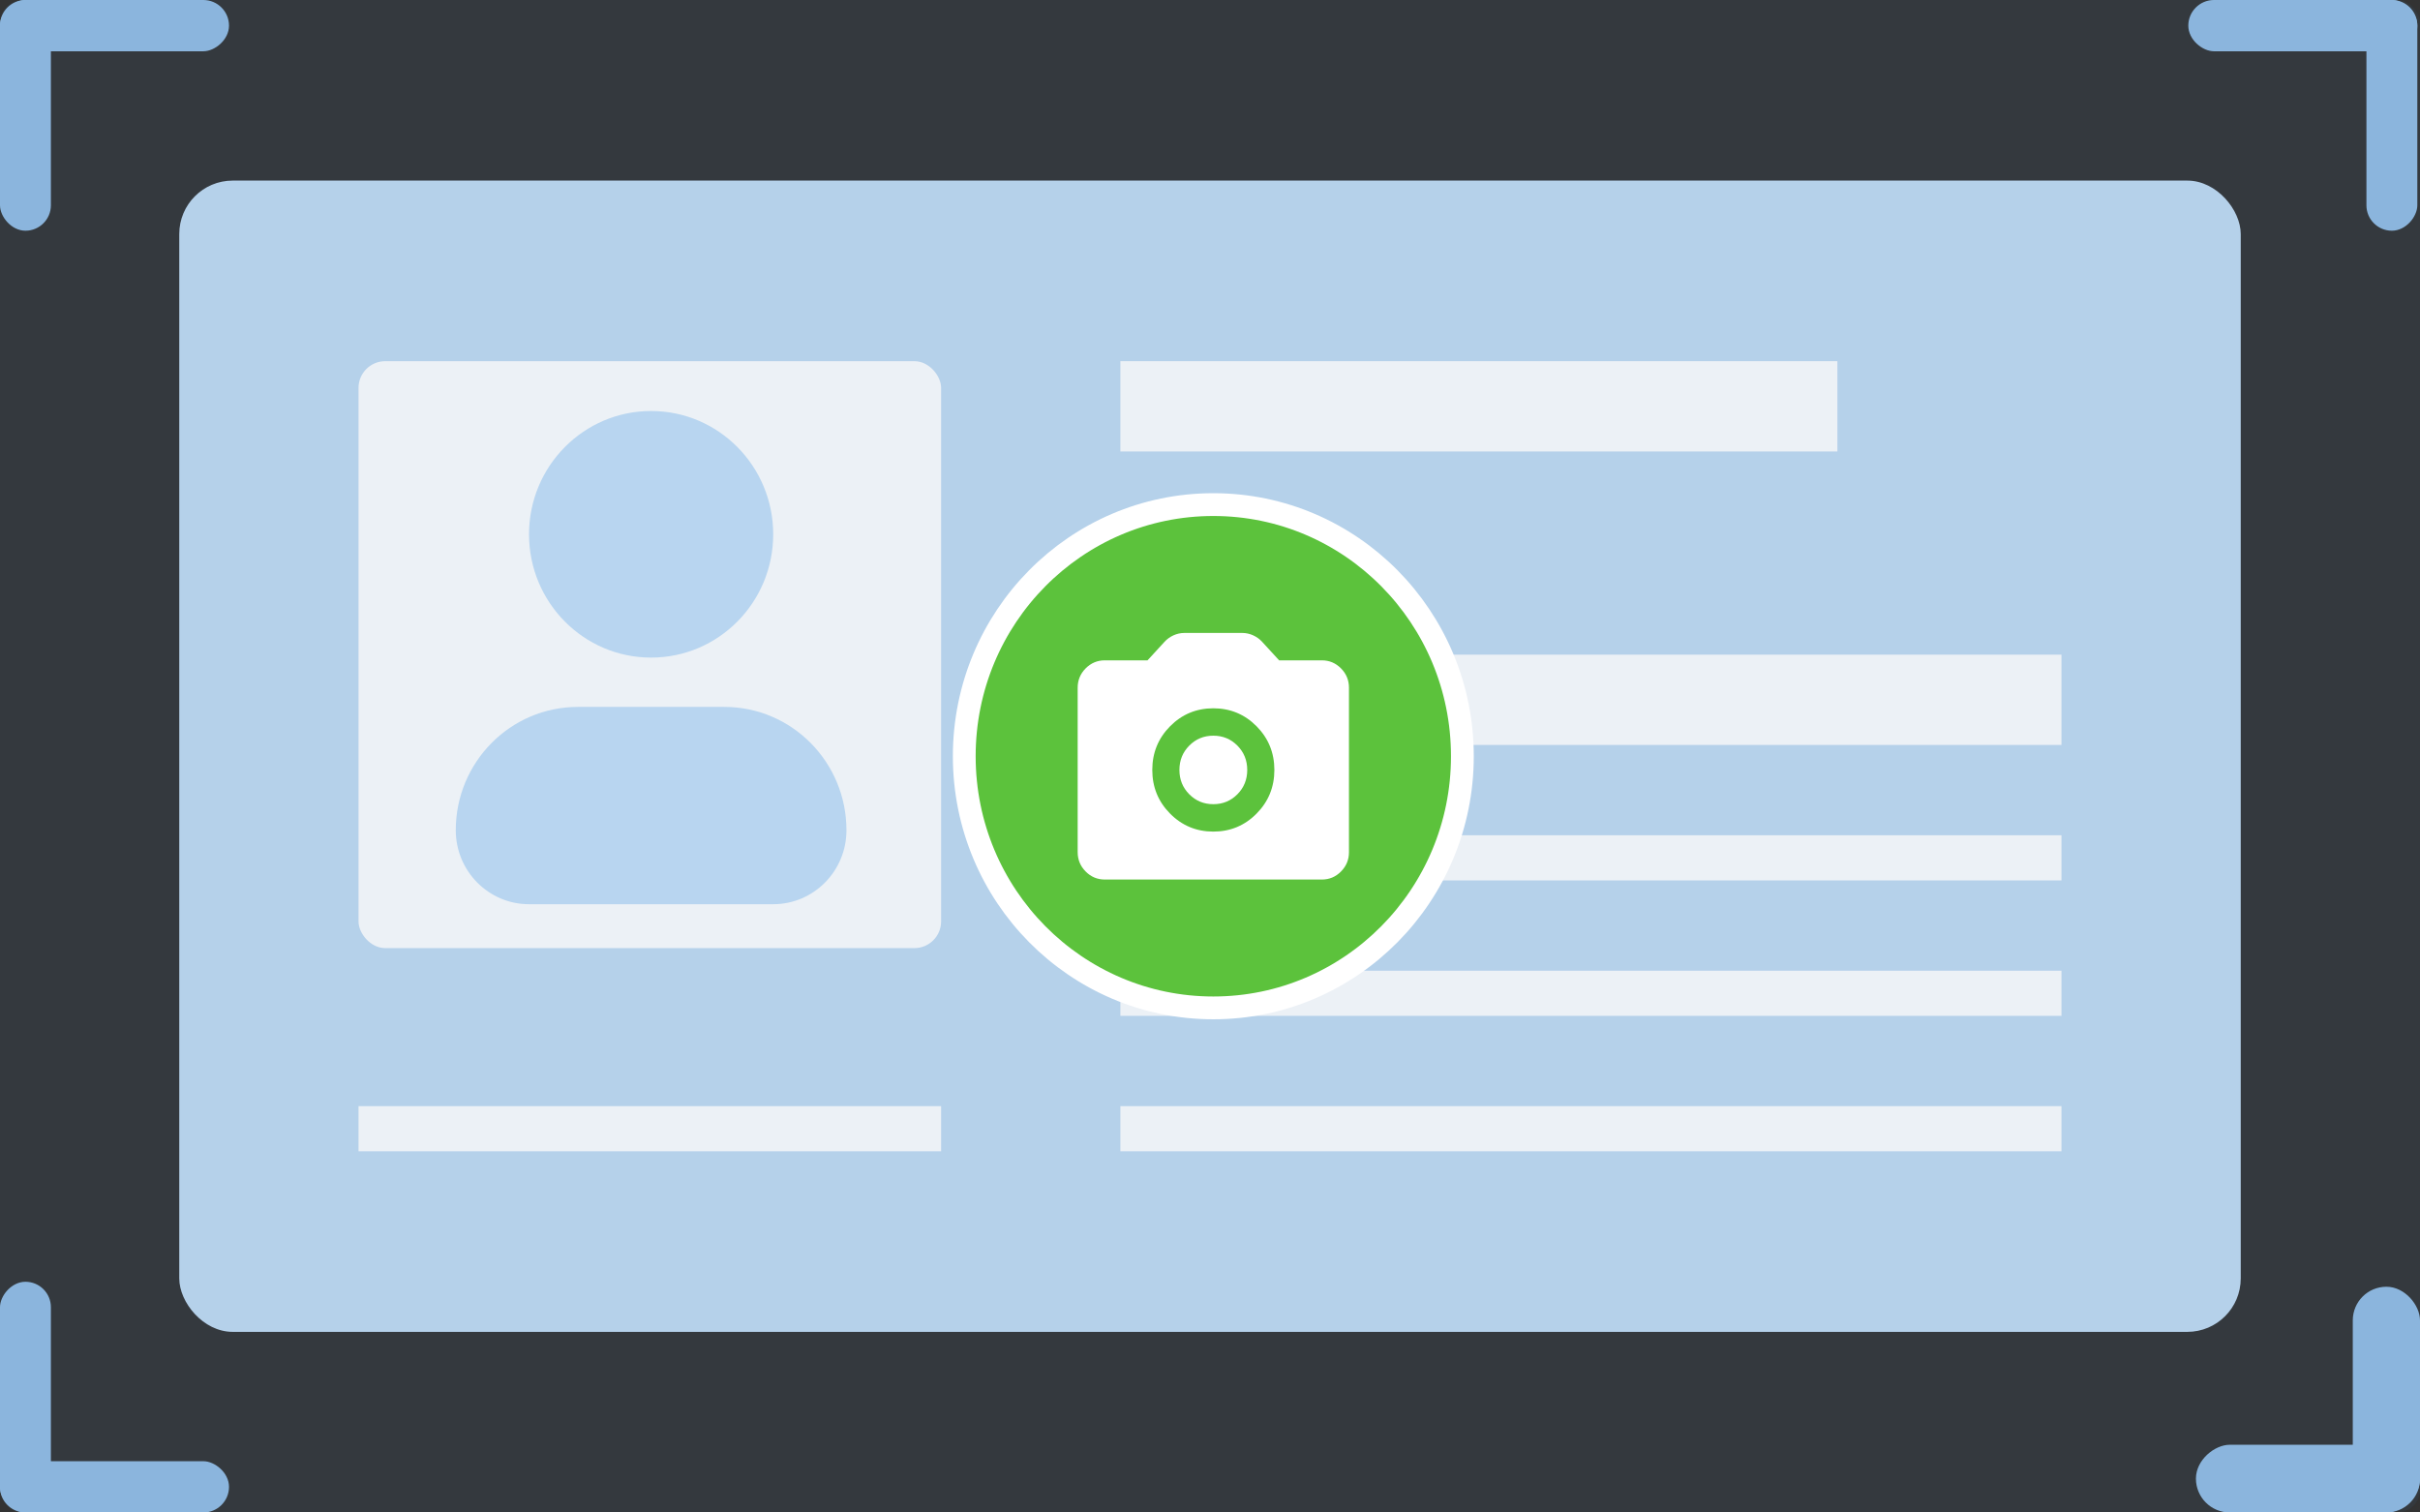 <svg width="160" height="100" viewBox="0 0 160 100" fill="none" xmlns="http://www.w3.org/2000/svg">
<rect x="0" y="0" width="160" height="100" fill="#333333" stroke="none"/>
<rect x="11.852" y="11.94" width="136.296" height="76.119" rx="3.533" fill="#C2DBF2"/>
<rect x="23.704" y="23.88" width="38.519" height="38.806" rx="1.766" fill="white"/>
<rect x="74.074" y="23.88" width="47.407" height="5.97" fill="white"/>
<rect x="74.074" y="43.283" width="62.222" height="5.97" fill="white"/>
<rect x="74.074" y="55.224" width="62.222" height="2.985" fill="white"/>
<rect x="74.074" y="64.179" width="62.222" height="2.985" fill="white"/>
<rect x="74.074" y="73.134" width="62.222" height="2.985" fill="white"/>
<rect x="23.704" y="73.134" width="38.519" height="2.985" fill="white"/>
<rect y="0" width="3.365" height="15.254" rx="1.682" fill="#93BDE3"/>
<rect y="3.39" width="3.39" height="15.141" rx="1.695" transform="rotate(-90 0 3.39)" fill="#93BDE3"/>
<rect width="3.365" height="15.254" rx="1.682" transform="matrix(1 0 0 -1 0 100)" fill="#93BDE3"/>
<rect width="3.39" height="15.141" rx="1.695" transform="matrix(-4.55536e-08 1 1 4.19437e-08 0 96.61)" fill="#93BDE3"/>
<rect width="3.365" height="15.254" rx="1.682" transform="matrix(-1 0 0 1 159.823 0)" fill="#93BDE3"/>
<rect width="3.39" height="15.141" rx="1.695" transform="matrix(4.55536e-08 -1 -1 -4.19437e-08 159.823 3.39)" fill="#93BDE3"/>
<rect x="160" y="100" width="4.444" height="14.925" rx="2.222" transform="rotate(180 160 100)" fill="#93BDE3"/>
<rect x="160" y="95.522" width="4.478" height="14.815" rx="2.239" transform="rotate(90 160 95.522)" fill="#93BDE3"/>
<path fill-rule="evenodd" clip-rule="evenodd" d="M38.206 46.739C33.748 46.739 30.134 50.389 30.134 54.892C30.134 57.593 32.303 59.783 34.978 59.783H51.121C53.796 59.783 55.964 57.593 55.964 54.892C55.964 50.389 52.35 46.739 47.892 46.739H38.206Z" fill="#C5E0F8"/>
<path fill-rule="evenodd" clip-rule="evenodd" d="M43.049 27.174C38.591 27.174 34.977 30.824 34.977 35.326C34.977 39.829 38.591 43.478 43.049 43.478C47.507 43.478 51.121 39.829 51.121 35.326C51.121 30.824 47.507 27.174 43.049 27.174Z" fill="#C5E0F8"/>
<rect y="0" width="160" height="100" rx="1.507" fill="#3C73A4" fill-opacity="0.1"/>
<path d="M96.686 50C96.686 59.196 89.307 66.638 80.22 66.638C71.133 66.638 63.753 59.196 63.753 50C63.753 40.804 71.133 33.362 80.22 33.362C89.307 33.362 96.686 40.804 96.686 50Z" fill="#5CC23C" stroke="white" stroke-width="1.507"/>
<path d="M80.22 54.982C81.341 54.982 82.294 54.585 83.079 53.793C83.863 53 84.256 52.038 84.256 50.906C84.256 49.773 83.863 48.811 83.079 48.018C82.294 47.226 81.341 46.83 80.22 46.83C79.099 46.83 78.146 47.226 77.361 48.018C76.576 48.811 76.184 49.773 76.184 50.906C76.184 52.038 76.576 53 77.361 53.793C78.146 54.585 79.099 54.982 80.22 54.982ZM80.22 53.17C79.592 53.17 79.061 52.951 78.628 52.513C78.194 52.076 77.978 51.54 77.978 50.906C77.978 50.272 78.194 49.736 78.628 49.298C79.061 48.86 79.592 48.641 80.22 48.641C80.847 48.641 81.378 48.86 81.812 49.298C82.245 49.736 82.462 50.272 82.462 50.906C82.462 51.54 82.245 52.076 81.812 52.513C81.378 52.951 80.847 53.17 80.22 53.17ZM73.045 58.152C72.552 58.152 72.129 57.975 71.778 57.62C71.427 57.265 71.251 56.839 71.251 56.34V45.471C71.251 44.973 71.427 44.546 71.778 44.191C72.129 43.837 72.552 43.659 73.045 43.659H75.87L76.991 42.436C77.155 42.255 77.353 42.112 77.585 42.006C77.817 41.901 78.06 41.848 78.314 41.848H82.126C82.38 41.848 82.623 41.901 82.854 42.006C83.086 42.112 83.284 42.255 83.448 42.436L84.57 43.659H87.395C87.888 43.659 88.31 43.837 88.661 44.191C89.013 44.546 89.188 44.973 89.188 45.471V56.34C89.188 56.839 89.013 57.265 88.661 57.62C88.31 57.975 87.888 58.152 87.395 58.152H73.045Z" fill="white"/>
</svg>
